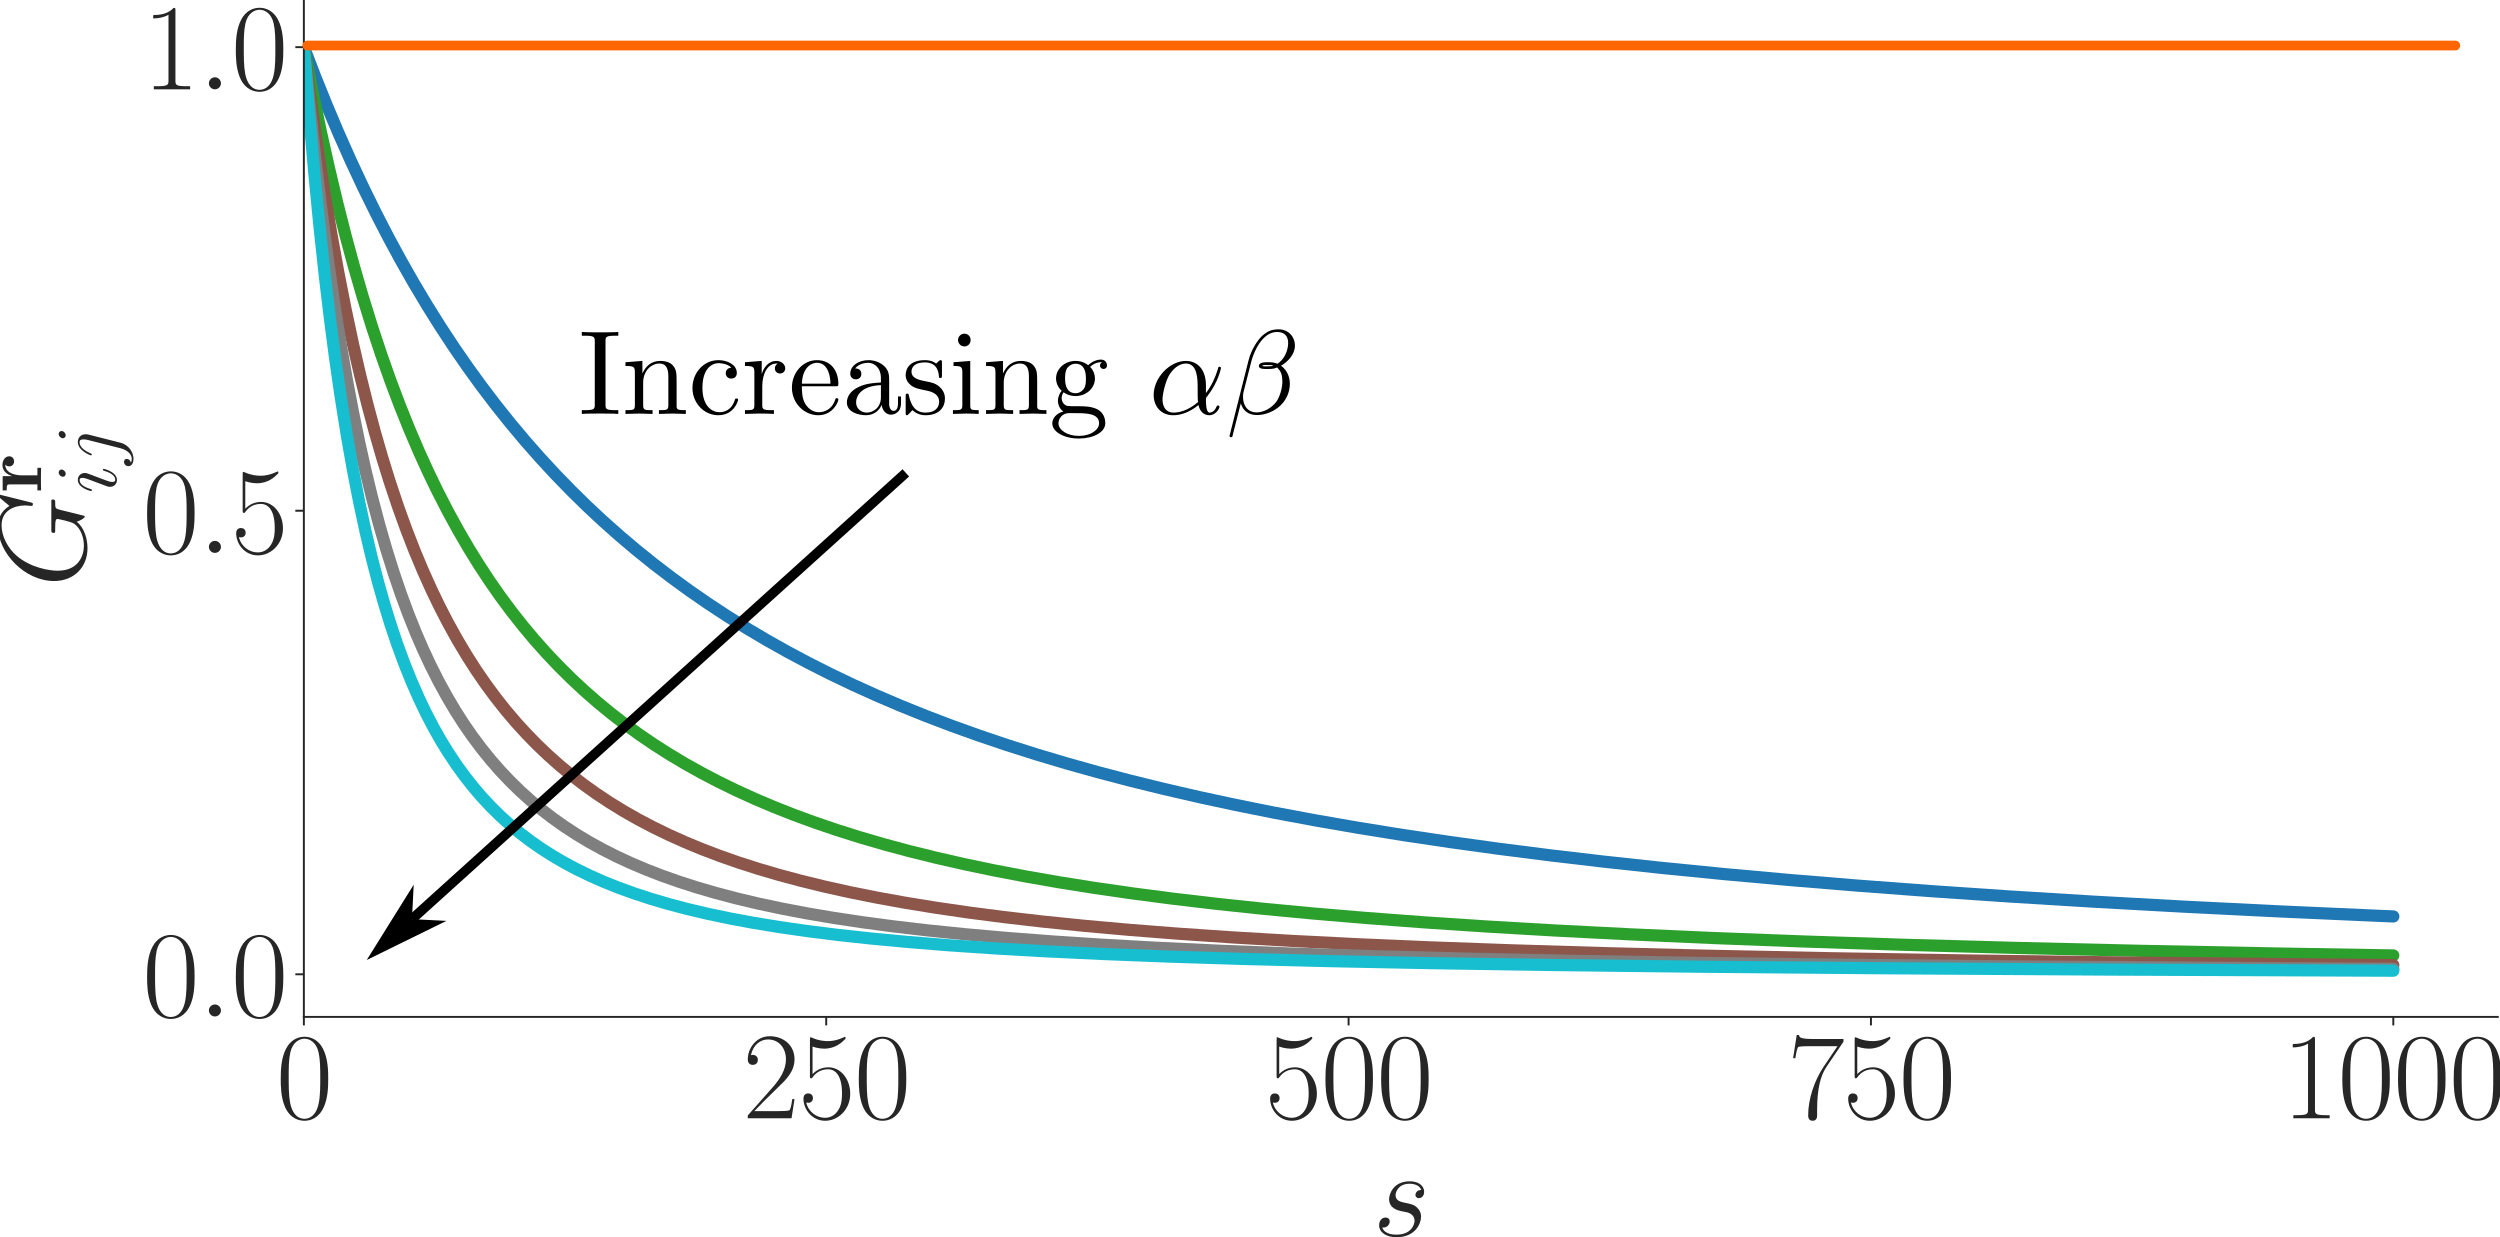 <?xml version="1.0" encoding="UTF-8" standalone="no"?>
<svg
   width="1025.482pt"
   height="507.491pt"
   viewBox="0 0 1025.482 507.491"
   version="1.1"
   id="svg44"
   sodipodi:docname="G_alpha_0.6_beta_varying.svg"
   inkscape:version="1.3.2 (091e20e, 2023-11-25)"
   xmlns:inkscape="http://www.inkscape.org/namespaces/inkscape"
   xmlns:sodipodi="http://sodipodi.sourceforge.net/DTD/sodipodi-0.dtd"
   xmlns:xlink="http://www.w3.org/1999/xlink"
   xmlns="http://www.w3.org/2000/svg"
   xmlns:svg="http://www.w3.org/2000/svg"
   xmlns:rdf="http://www.w3.org/1999/02/22-rdf-syntax-ns#"
   xmlns:cc="http://creativecommons.org/ns#"
   xmlns:dc="http://purl.org/dc/elements/1.1/">
  <sodipodi:namedview
     id="namedview44"
     pagecolor="#ffffff"
     bordercolor="#000000"
     borderopacity="0.25"
     inkscape:showpageshadow="2"
     inkscape:pageopacity="0.0"
     inkscape:pagecheckerboard="0"
     inkscape:deskcolor="#d1d1d1"
     inkscape:document-units="pt"
     inkscape:zoom="0.39427567"
     inkscape:cx="579.54375"
     inkscape:cy="284.06521"
     inkscape:window-width="1312"
     inkscape:window-height="449"
     inkscape:window-x="0"
     inkscape:window-y="25"
     inkscape:window-maximized="0"
     inkscape:current-layer="figure_1" />
  <defs
     id="defs1">
    <style
       type="text/css"
       id="style1">*{stroke-linejoin: round; stroke-linecap: butt}</style>
    <marker
       style="overflow:visible"
       id="DartArrow"
       refX="0"
       refY="0"
       orient="auto-start-reverse"
       inkscape:stockid="Dart arrow"
       markerWidth="1"
       markerHeight="1"
       viewBox="0 0 1 1"
       inkscape:isstock="true"
       inkscape:collect="always"
       preserveAspectRatio="xMidYMid">
      <path
         style="fill:context-stroke;fill-rule:evenodd;stroke:none"
         d="M 0,0 5,-5 -12.5,0 5,5 Z"
         transform="scale(-0.5)"
         id="path6" />
    </marker>
  </defs>
  <g
     id="figure_1"
     transform="translate(4.402,-53.6)">
    <g
       id="axes_1">
      <g
         id="patch_2">
        <path
           d="M 120.239,470.718 H 1020.167 V 54 H 120.239 Z"
           style="fill:#ffffff"
           id="path2" />
      </g>
      <g
         id="matplotlib.axis_1">
        <g
           id="xtick_1">
          <g
             id="line2d_1">
            <defs
               id="defs2">
              <path
                 id="m841ad5551d"
                 d="M 0,0 V 3.5"
                 style="stroke:#262626;stroke-width:0.8" />
            </defs>
            <g
               id="g2">
              <use
                 xlink:href="#m841ad5551d"
                 x="120.239"
                 y="470.718"
                 style="fill:#262626;stroke:#262626;stroke-width:0.8"
                 id="use2" />
            </g>
          </g>
          <g
             id="text_1">
            <!-- $\mathdefault{0}$ -->
            <g
               style="fill:#262626"
               transform="matrix(0.5,0,0,-0.5,108.816,512.311)"
               id="g3">
              <defs
                 id="defs3">
                <path
                   id="CMR17-30"
                   d="m 2688,2025 c 0,391 -6,1055 -275,1566 -237,448 -615,607 -947,607 -308,0 -698,-140 -941,-601 C 269,3118 243,2524 243,2025 c 0,-364 7,-919 205,-1406 275,-658 768,-747 1018,-747 294,0 742,121 1004,728 192,442 218,959 218,1425 z M 1466,-26 c -410,0 -653,351 -743,838 -70,376 -70,926 -70,1284 0,492 0,901 83,1291 122,542 480,709 730,709 262,0 601,-173 723,-696 83,-364 89,-793 89,-1304 0,-416 0,-927 -76,-1304 C 2067,95 1690,-26 1466,-26 Z"
                   transform="scale(0.016)" />
              </defs>
              <use
                 xlink:href="#CMR17-30"
                 transform="scale(0.996)"
                 id="use3" />
            </g>
          </g>
        </g>
        <g
           id="xtick_2">
          <g
             id="line2d_2">
            <g
               id="g4">
              <use
                 xlink:href="#m841ad5551d"
                 x="334.508"
                 y="470.718"
                 style="fill:#262626;stroke:#262626;stroke-width:0.8"
                 id="use4" />
            </g>
          </g>
          <g
             id="text_2">
            <!-- $\mathdefault{250}$ -->
            <g
               style="fill:#262626"
               transform="matrix(0.5,0,0,-0.5,300.24,512.311)"
               id="g7">
              <defs
                 id="defs4">
                <path
                   id="CMR17-32"
                   d="M 2669,989 H 2554 C 2490,536 2438,459 2413,420 2381,369 1920,369 1830,369 H 602 c 230,250 678,703 1222,1228 390,370 845,805 845,1438 0,755 -602,1189 -1274,1189 -704,0 -1133,-620 -1133,-1194 0,-250 186,-282 263,-282 64,0 256,39 256,262 0,197 -167,254 -256,254 -39,0 -77,-6 -103,-19 122,545 493,813 884,813 556,0 921,-441 921,-1023 0,-556 -326,-1035 -691,-1451 L 262,146 V 0 h 2253 z"
                   transform="scale(0.016)" />
                <path
                   id="CMR17-35"
                   d="m 730,3692 c 64,-26 326,-108 595,-108 595,0 921,327 1107,516 0,57 0,92 -38,92 -7,0 -20,0 -71,-29 -224,-105 -486,-190 -806,-190 -192,0 -480,26 -794,166 -70,32 -83,32 -89,32 -32,0 -39,-7 -39,-134 V 2203 c 0,-114 0,-146 64,-146 32,0 45,13 77,57 205,287 486,408 806,408 224,0 704,-140 704,-1233 0,-204 0,-574 -192,-868 C 1894,159 1645,25 1370,25 947,25 518,320 403,814 c 26,-7 77,-19 103,-19 83,0 243,45 243,243 0,172 -122,242 -243,242 -148,0 -244,-90 -244,-269 0,-557 442,-1139 1120,-1139 660,0 1287,568 1287,1392 0,766 -499,1360 -1120,1360 -327,0 -602,-121 -819,-350 z"
                   transform="scale(0.016)" />
              </defs>
              <use
                 xlink:href="#CMR17-32"
                 transform="scale(0.996)"
                 id="use5" />
              <use
                 xlink:href="#CMR17-35"
                 transform="matrix(0.996,0,0,0.996,45.69,0)"
                 id="use6" />
              <use
                 xlink:href="#CMR17-30"
                 transform="matrix(0.996,0,0,0.996,91.381,0)"
                 id="use7" />
            </g>
          </g>
        </g>
        <g
           id="xtick_3">
          <g
             id="line2d_3">
            <g
               id="g8">
              <use
                 xlink:href="#m841ad5551d"
                 x="548.776"
                 y="470.718"
                 style="fill:#262626;stroke:#262626;stroke-width:0.8"
                 id="use8" />
            </g>
          </g>
          <g
             id="text_3">
            <!-- $\mathdefault{500}$ -->
            <g
               style="fill:#262626"
               transform="matrix(0.5,0,0,-0.5,514.508,512.311)"
               id="g11">
              <use
                 xlink:href="#CMR17-35"
                 transform="scale(0.996)"
                 id="use9" />
              <use
                 xlink:href="#CMR17-30"
                 transform="matrix(0.996,0,0,0.996,45.69,0)"
                 id="use10" />
              <use
                 xlink:href="#CMR17-30"
                 transform="matrix(0.996,0,0,0.996,91.381,0)"
                 id="use11" />
            </g>
          </g>
        </g>
        <g
           id="xtick_4">
          <g
             id="line2d_4">
            <g
               id="g12">
              <use
                 xlink:href="#m841ad5551d"
                 x="763.044"
                 y="470.718"
                 style="fill:#262626;stroke:#262626;stroke-width:0.8"
                 id="use12" />
            </g>
          </g>
          <g
             id="text_4">
            <!-- $\mathdefault{750}$ -->
            <g
               style="fill:#262626"
               transform="matrix(0.5,0,0,-0.5,728.777,512.311)"
               id="g15">
              <defs
                 id="defs12">
                <path
                   id="CMR17-37"
                   d="m 2886,3941 v 140 H 1382 c -748,0 -761,84 -787,207 H 480 L 294,3094 h 116 c 19,121 64,446 140,567 39,51 512,51 621,51 H 2579 L 1869,2661 C 1395,1954 1069,999 1069,165 c 0,-76 0,-293 230,-293 231,0 231,217 231,299 v 294 c 0,1043 179,1731 473,2171 z"
                   transform="scale(0.016)" />
              </defs>
              <use
                 xlink:href="#CMR17-37"
                 transform="scale(0.996)"
                 id="use13" />
              <use
                 xlink:href="#CMR17-35"
                 transform="matrix(0.996,0,0,0.996,45.69,0)"
                 id="use14" />
              <use
                 xlink:href="#CMR17-30"
                 transform="matrix(0.996,0,0,0.996,91.381,0)"
                 id="use15" />
            </g>
          </g>
        </g>
        <g
           id="xtick_5">
          <g
             id="line2d_5">
            <g
               id="g16">
              <use
                 xlink:href="#m841ad5551d"
                 x="977.313"
                 y="470.718"
                 style="fill:#262626;stroke:#262626;stroke-width:0.8"
                 id="use16" />
            </g>
          </g>
          <g
             id="text_5">
            <!-- $\mathdefault{1000}$ -->
            <g
               style="fill:#262626"
               transform="matrix(0.5,0,0,-0.5,931.622,512.311)"
               id="g20">
              <defs
                 id="defs16">
                <path
                   id="CMR17-31"
                   d="m 1702,4058 c 0,134 -6,134 -96,134 -249,-276 -627,-365 -985,-365 -19,0 -51,0 -58,-19 -6,-13 -6,-26 -6,-160 198,0 531,38 787,191 V 461 C 1344,236 1331,160 781,160 H 589 V 0 c 307,0 627,0 934,0 307,0 627,0 935,0 v 160 h -192 c -551,0 -564,70 -564,298 z"
                   transform="scale(0.016)" />
              </defs>
              <use
                 xlink:href="#CMR17-31"
                 transform="scale(0.996)"
                 id="use17" />
              <use
                 xlink:href="#CMR17-30"
                 transform="matrix(0.996,0,0,0.996,45.69,0)"
                 id="use18" />
              <use
                 xlink:href="#CMR17-30"
                 transform="matrix(0.996,0,0,0.996,91.381,0)"
                 id="use19" />
              <use
                 xlink:href="#CMR17-30"
                 transform="matrix(0.996,0,0,0.996,137.071,0)"
                 id="use20" />
            </g>
          </g>
        </g>
        <g
           id="text_6">
          <!-- $s$ -->
          <g
             style="fill:#262626"
             transform="matrix(0.5,0,0,-0.5,558.715,560.593)"
             id="g21">
            <defs
               id="defs20">
              <path
                 id="CMMI12-73"
                 d="m 1459,1280 c 109,-19 282,-57 320,-64 83,-24 371,-126 371,-433 0,-197 -179,-713 -921,-713 -135,0 -615,0 -743,366 256,-32 384,167 384,309 0,135 -89,205 -217,205 -141,0 -327,-109 -327,-398 0,-379 384,-616 896,-616 973,0 1261,715 1261,1048 0,95 0,274 -205,478 -160,154 -313,186 -659,256 -173,38 -448,96 -448,383 0,128 115,588 723,588 269,0 532,-100 596,-321 -282,0 -295,-243 -295,-249 0,-135 122,-173 179,-173 90,0 269,69 269,335 0,264 -243,535 -742,535 -839,0 -1063,-656 -1063,-917 0,-485 474,-587 621,-619 z"
                 transform="scale(0.016)" />
            </defs>
            <use
               xlink:href="#CMMI12-73"
               transform="scale(0.996)"
               id="use21" />
          </g>
        </g>
      </g>
      <g
         id="matplotlib.axis_2">
        <g
           id="ytick_1">
          <g
             id="line2d_6">
            <defs
               id="defs21">
              <path
                 id="m396632ed2a"
                 d="M 0,0 H -3.5"
                 style="stroke:#262626;stroke-width:0.8" />
            </defs>
            <g
               id="g22">
              <use
                 xlink:href="#m396632ed2a"
                 x="120.239"
                 y="453.256"
                 style="fill:#262626;stroke:#262626;stroke-width:0.8"
                 id="use22" />
            </g>
          </g>
          <g
             id="text_7">
            <!-- $\mathdefault{0.0}$ -->
            <g
               style="fill:#262626"
               transform="matrix(0.5,0,0,-0.5,54,470.553)"
               id="g25">
              <defs
                 id="defs22">
                <path
                   id="CMMI12-3a"
                   d="M 1178,307 C 1178,492 1024,619 870,619 685,619 557,466 557,313 557,128 710,0 864,0 c 186,0 314,153 314,307 z"
                   transform="scale(0.016)" />
              </defs>
              <use
                 xlink:href="#CMR17-30"
                 transform="scale(0.996)"
                 id="use23" />
              <use
                 xlink:href="#CMMI12-3a"
                 transform="matrix(0.996,0,0,0.996,45.69,0)"
                 id="use24" />
              <use
                 xlink:href="#CMR17-30"
                 transform="matrix(0.996,0,0,0.996,72.788,0)"
                 id="use25" />
            </g>
          </g>
        </g>
        <g
           id="ytick_2">
          <g
             id="line2d_7">
            <g
               id="g26">
              <use
                 xlink:href="#m396632ed2a"
                 x="120.239"
                 y="263.099"
                 style="fill:#262626;stroke:#262626;stroke-width:0.8"
                 id="use26" />
            </g>
          </g>
          <g
             id="text_8">
            <!-- $\mathdefault{0.5}$ -->
            <g
               style="fill:#262626"
               transform="matrix(0.5,0,0,-0.5,54,280.395)"
               id="g29">
              <use
                 xlink:href="#CMR17-30"
                 transform="scale(0.996)"
                 id="use27" />
              <use
                 xlink:href="#CMMI12-3a"
                 transform="matrix(0.996,0,0,0.996,45.69,0)"
                 id="use28" />
              <use
                 xlink:href="#CMR17-35"
                 transform="matrix(0.996,0,0,0.996,72.788,0)"
                 id="use29" />
            </g>
          </g>
        </g>
        <g
           id="ytick_3">
          <g
             id="line2d_8">
            <g
               id="g30">
              <use
                 xlink:href="#m396632ed2a"
                 x="120.239"
                 y="72.942"
                 style="fill:#262626;stroke:#262626;stroke-width:0.8"
                 id="use30" />
            </g>
          </g>
          <g
             id="text_9">
            <!-- $\mathdefault{1.0}$ -->
            <g
               style="fill:#262626"
               transform="matrix(0.5,0,0,-0.5,54,90.238)"
               id="g33">
              <use
                 xlink:href="#CMR17-31"
                 transform="scale(0.996)"
                 id="use31" />
              <use
                 xlink:href="#CMMI12-3a"
                 transform="matrix(0.996,0,0,0.996,45.69,0)"
                 id="use32" />
              <use
                 xlink:href="#CMR17-30"
                 transform="matrix(0.996,0,0,0.996,72.788,0)"
                 id="use33" />
            </g>
          </g>
        </g>
        <g
           id="text_10">
          <!-- $G_{ij}^{\mathbf{r}}$ -->
          <g
             style="fill:#262626"
             transform="matrix(0,-0.5,-0.5,0,30.467,294.482)"
             id="g37">
            <defs
               id="defs33">
              <path
                 id="CMMI12-47"
                 d="m 4774,4423 c 0,57 -44,57 -57,57 -13,0 -39,0 -90,-64 l -441,-527 c -32,51 -160,274 -410,420 -275,171 -550,171 -646,171 C 1760,4480 320,3095 320,1595 320,546 1050,-128 2010,-128 c 460,0 1043,153 1363,555 70,-242 211,-415 256,-415 32,0 38,20 45,20 6,12 57,238 89,353 l 103,412 c 51,212 76,302 121,494 64,245 77,245 429,245 26,0 102,0 102,130 0,68 -64,68 -83,68 -109,0 -230,0 -345,0 h -346 c -269,0 -550,0 -813,0 -57,0 -134,0 -134,-123 0,-69 51,-69 51,-75 h 160 c 506,0 506,-47 506,-134 0,-7 -122,-651 -244,-841 C 3027,204 2522,57 2144,57 1651,57 851,312 851,1410 c 0,426 154,1398 775,2116 403,458 998,769 1561,769 755,0 1024,-640 1024,-1224 0,-101 -25,-240 -25,-329 0,-57 64,-57 83,-57 70,0 77,6 102,120 z"
                 transform="scale(0.016)" />
              <path
                 id="CMBX12-72"
                 d="m 1331,1411 c 0,208 45,1213 794,1213 -90,-69 -135,-176 -135,-288 0,-257 212,-364 372,-364 160,0 371,107 371,365 0,321 -333,497 -640,497 -506,0 -723,-433 -813,-697 h -6 v 679 H 224 v -299 c 397,0 442,0 442,-247 V 260 H 224 V -13 c 147,13 627,13 806,13 186,0 704,0 858,-13 v 273 h -557 z"
                 transform="scale(0.016)" />
              <path
                 id="CMMI12-69"
                 d="m 1811,913 c 0,32 -25,58 -64,58 -57,0 -64,-19 -96,-128 C 1485,262 1222,64 1011,64 934,64 845,83 845,275 c 0,172 77,364 147,555 l 448,1188 c 19,51 64,166 64,287 0,269 -192,511 -506,511 -588,0 -825,-926 -825,-977 0,-25 25,-57 70,-57 58,0 64,25 90,114 153,532 397,786 646,786 58,0 167,0 167,-204 0,-166 -84,-377 -135,-517 L 563,773 C 525,671 486,568 486,453 486,166 685,-64 992,-64 c 589,0 819,933 819,977 z m -51,3100 c 0,96 -77,211 -218,211 -147,0 -313,-141 -313,-307 0,-159 134,-210 211,-210 173,0 320,166 320,306 z"
                 transform="scale(0.016)" />
              <path
                 id="CMMI12-6a"
                 d="m 2240,2028 c 26,103 26,191 26,217 0,368 -276,571 -564,571 -646,0 -992,-927 -992,-971 0,-32 26,-57 64,-57 52,0 58,25 90,88 256,616 576,813 819,813 135,0 205,-71 205,-292 0,-152 -19,-216 -45,-330 L 1235,-327 c -121,-469 -422,-825 -774,-825 -26,0 -160,0 -282,64 154,32 275,152 275,304 0,102 -76,204 -217,204 -167,0 -320,-140 -320,-331 0,-260 281,-369 544,-369 441,0 1024,324 1184,960 z m 262,1985 c 0,160 -134,211 -211,211 -173,0 -320,-166 -320,-307 0,-95 77,-210 218,-210 147,0 313,140 313,306 z"
                 transform="scale(0.016)" />
            </defs>
            <use
               xlink:href="#CMMI12-47"
               transform="scale(0.996)"
               id="use34" />
            <use
               xlink:href="#CMBX12-72"
               transform="matrix(0.697,0,0,0.697,76.947,36.154)"
               id="use35" />
            <use
               xlink:href="#CMMI12-69"
               transform="matrix(0.697,0,0,0.697,76.947,-25.506)"
               id="use36" />
            <use
               xlink:href="#CMMI12-6a"
               transform="matrix(0.697,0,0,0.697,100.242,-25.506)"
               id="use37" />
          </g>
        </g>
      </g>
      <g
         id="line2d_9">
        <path
           d="m 120.239,72.942 4.714,12.273 4.714,11.688 4.714,11.14 5.142,11.567 5.142,10.994 5.142,10.459 5.142,9.959 5.142,9.489 5.142,9.049 5.571,9.337 5.571,8.884 5.571,8.459 5.571,8.061 5.571,7.687 6,7.887 6,7.506 6,7.149 6,6.815 6.428,6.954 6.428,6.617 6.428,6.302 6.428,6.006 6.857,6.101 6.857,5.805 7.285,5.866 7.285,5.574 7.285,5.301 7.714,5.336 7.714,5.069 8.142,5.08 8.142,4.821 8.571,4.814 8.571,4.565 8.999,4.543 9.428,4.504 9.428,4.261 9.856,4.214 10.285,4.154 10.713,4.082 11.142,4 11.57,3.91 11.999,3.812 12.428,3.709 12.856,3.601 13.285,3.49 13.713,3.376 14.57,3.357 14.999,3.228 15.856,3.184 16.713,3.125 17.57,3.053 18.427,2.97 19.284,2.878 20.141,2.78 21.427,2.729 22.284,2.614 23.57,2.543 25.284,2.501 26.569,2.403 28.283,2.333 29.998,2.251 32.14,2.188 34.283,2.109 36.854,2.042 39.425,1.961 42.854,1.905 3.857,0.161 v 0"
           clip-path="url(#p0e590abb2a)"
           style="fill:none;stroke:#1f77b4;stroke-width:5;stroke-linecap:round"
           id="path37" />
      </g>
      <g
         id="line2d_10">
        <path
           d="m 120.239,72.942 3.428,17.694 3.428,16.486 3.428,15.385 3.428,14.381 3.428,13.461 3.428,12.619 3.428,11.846 3.857,12.479 3.857,11.657 3.857,10.907 3.857,10.219 3.857,9.588 3.857,9.008 3.857,8.474 3.857,7.981 4.285,8.335 4.285,7.82 4.285,7.346 4.285,6.909 4.285,6.507 4.285,6.135 4.714,6.352 4.714,5.97 4.714,5.617 4.714,5.292 5.142,5.43 5.142,5.101 5.142,4.798 5.571,4.884 5.571,4.583 5.571,4.306 6,4.353 6,4.082 6.428,4.098 6.428,3.836 6.857,3.828 6.857,3.579 7.285,3.553 7.714,3.507 7.714,3.268 8.142,3.213 8.571,3.144 8.999,3.064 9.428,2.973 9.856,2.875 10.285,2.771 11.142,2.765 11.57,2.638 12.428,2.598 12.856,2.458 13.713,2.395 14.57,2.317 15.427,2.228 16.713,2.184 17.57,2.072 18.856,2.001 20.57,1.955 21.855,1.853 23.998,1.806 25.712,1.71 28.283,1.654 30.855,1.577 33.854,1.502 37.283,1.427 41.14,1.349 45.853,1.278 51.424,1.206 57.852,1.131 45.425,0.754 v 0"
           clip-path="url(#p0e590abb2a)"
           style="fill:none;stroke:#2ca02c;stroke-width:5;stroke-linecap:round"
           id="path38" />
      </g>
      <g
         id="line2d_11">
        <path
           d="m 120.239,72.942 2.571,19.862 2.571,18.342 3,19.68 3,18.026 3,16.553 3,15.236 3,14.056 3,12.994 3,12.037 3,11.172 3,10.388 3,9.675 3.428,10.267 3.428,9.503 3.428,8.814 3.428,8.19 3.428,7.623 3.428,7.108 3.428,6.638 3.857,6.956 3.857,6.464 3.857,6.017 3.857,5.61 3.857,5.24 4.285,5.426 4.285,5.047 4.285,4.702 4.285,4.388 4.714,4.497 4.714,4.182 4.714,3.897 5.142,3.955 5.142,3.674 5.571,3.694 5.571,3.424 6,3.415 6,3.16 6.428,3.131 6.857,3.079 6.857,2.837 7.285,2.777 7.714,2.701 8.142,2.614 8.571,2.517 8.999,2.414 9.856,2.405 10.285,2.276 11.142,2.23 11.57,2.089 12.428,2.02 13.285,1.937 14.57,1.896 15.856,1.832 17.141,1.749 18.427,1.654 20.141,1.582 22.284,1.522 24.427,1.441 26.998,1.365 29.998,1.291 33.426,1.213 37.711,1.143 42.854,1.073 49.282,1.005 56.995,0.933 66.423,0.858 78.422,0.784 29.569,0.247 v 0"
           clip-path="url(#p0e590abb2a)"
           style="fill:none;stroke:#8c564b;stroke-width:5;stroke-linecap:round"
           id="path39" />
      </g>
      <g
         id="line2d_12">
        <path
           d="m 120.239,72.942 2.143,22.019 2.571,23.982 2.571,21.646 2.571,19.605 2.571,17.813 2.571,16.233 2.571,14.835 2.571,13.593 2.571,12.487 2.571,11.497 2.571,10.61 3,11.374 3,10.41 3,9.552 3,8.786 3,8.1 3,7.484 3,6.928 3,6.427 3.428,6.791 3.428,6.259 3.428,5.782 3.428,5.352 3.428,4.963 3.857,5.165 3.857,4.766 3.857,4.407 3.857,4.083 4.285,4.194 4.285,3.87 4.285,3.578 4.714,3.633 4.714,3.348 5.142,3.362 5.142,3.09 5.571,3.074 5.571,2.819 6,2.783 6.428,2.724 6.428,2.487 6.857,2.421 7.285,2.341 7.714,2.25 8.571,2.259 8.999,2.134 9.428,2.008 10.285,1.962 11.142,1.893 11.999,1.808 12.856,1.711 14.142,1.655 15.427,1.577 16.713,1.485 18.427,1.415 20.57,1.353 23.141,1.292 25.712,1.208 29.141,1.14 32.997,1.062 37.711,0.987 43.711,0.916 51.424,0.848 60.852,0.773 73.28,0.701 89.993,0.63 61.709,0.33 v 0"
           clip-path="url(#p0e590abb2a)"
           style="fill:none;stroke:#7f7f7f;stroke-width:5;stroke-linecap:round"
           id="path40" />
      </g>
      <g
         id="line2d_13">
        <path
           d="m 120.239,72.942 2.143,27.282 2.143,24.439 2.143,21.979 2.143,19.838 2.143,17.968 2.143,16.326 2.143,14.878 2.571,16.176 2.571,14.575 2.571,13.178 2.571,11.955 2.571,10.879 2.571,9.928 2.571,9.085 2.571,8.335 2.571,7.666 3,8.19 3,7.47 3,6.831 3,6.264 3,5.758 3,5.305 3,4.898 3.428,5.152 3.428,4.726 3.428,4.346 3.428,4.006 3.857,4.143 3.857,3.799 3.857,3.492 4.285,3.559 4.285,3.258 4.285,2.99 4.714,3.014 4.714,2.757 5.142,2.749 5.571,2.707 5.571,2.46 6,2.406 6.428,2.332 6.857,2.243 7.285,2.143 7.714,2.035 8.142,1.923 8.999,1.894 9.856,1.836 10.713,1.757 11.57,1.662 12.428,1.558 13.713,1.492 14.999,1.407 16.713,1.342 18.856,1.283 20.998,1.199 23.57,1.119 26.998,1.054 30.855,0.977 35.997,0.91 41.997,0.832 50.139,0.763 60.424,0.69 74.565,0.619 93.85,0.547 114.419,0.453 v 0"
           clip-path="url(#p0e590abb2a)"
           style="fill:none;stroke:#17becf;stroke-width:5;stroke-linecap:round"
           id="path41" />
      </g>
      <g
         id="line2d_14">
        <path
           d="m 120.239,72.942 h 0.009 0.009 0.009 0.009 0.009 0.009 0.009 0.009 0.009 0.009 0.009 0.009 0.009 0.009 0.009 0.009 0.009 0.009 0.009 0.009 0.009 0.009 0.009 0.009 0.009 0.009 0.009 0.009 0.009 0.009 0.009 0.009 0.009 0.009 0.009 0.009 0.009 0.009 0.009 0.009 0.009 0.009 0.009 0.009 0.009 0.009 0.009 0.009 0.009 0.009 0.009 0.009 0.009 0.009 0.009 0.009 0.009 0.009 0.009 0.009 0.009 0.009 0.009 0.009 0.009 0.009 0.009 0.009 0.009 0.009 0.009 0.009 0.009 0.009 0.009 0.009 0.009 0.009 0.009 0.009 0.009 0.009 0.009 0.009 0.009 0.009 0.009 0.009 0.009 0.009 0.009 0.009 0.009 0.009 0.009 0.009 0.009 0.009 0.009 0.009"
           clip-path="url(#p0e590abb2a)"
           style="fill:none;stroke:#ffa500;stroke-width:1.5;stroke-linecap:round"
           id="path42" />
      </g>
      <g
         id="patch_3">
        <path
           d="M 120.239,470.718 V 54"
           style="fill:none;stroke:#262626;stroke-width:0.8;stroke-linecap:square;stroke-linejoin:miter"
           id="path43" />
      </g>
      <g
         id="patch_4">
        <path
           d="M 120.239,470.718 H 1020.167"
           style="fill:none;stroke:#262626;stroke-width:0.8;stroke-linecap:square;stroke-linejoin:miter"
           id="path44" />
      </g>
    </g>
    <path
       style="fill:#ff6600;stroke:#ff6600;stroke-width:4;stroke-linecap:round;stroke-dasharray:none"
       d="M 121.653,72.28 H 1002.737"
       id="path45" />
  </g>
  <path
     style="fill:#74cbf1;stroke:#000000;stroke-width:4;stroke-linecap:butt;stroke-linejoin:round;marker-end:url(#DartArrow)"
     d="M 371.562,193.971 168.986,377.022"
     id="path41-9" />
  <g
     inkscape:label=""
     transform="matrix(4.935,0,0,4.935,-216.375,-234.701)"
     id="g737"
     style="stroke-width:0.574;stroke-linecap:butt;stroke-linejoin:round">
    <g
       id="g5086"
       style="stroke-width:0.574;stroke-linecap:butt;stroke-linejoin:round">
      <g
         style="fill:#000000;fill-opacity:1;stroke-width:0.574;stroke-linecap:butt;stroke-linejoin:round"
         id="g8255">
        <g
           id="use1204"
           transform="translate(91.925,81.963)"
           style="stroke-width:0.574;stroke-linecap:butt;stroke-linejoin:round">
          <path
             style="stroke:none;stroke-width:0.574;stroke-linecap:butt;stroke-linejoin:round"
             d="M 2.25,-6.031 C 2.25,-6.391 2.266,-6.5 3.062,-6.5 h 0.25 v -0.312 c -0.344,0.031 -1.125,0.031 -1.516,0.031 -0.375,0 -1.172,0 -1.516,-0.031 V -6.5 h 0.25 c 0.797,0 0.828,0.109 0.828,0.469 v 5.25 c 0,0.359 -0.031,0.469 -0.828,0.469 h -0.25 V 0 c 0.344,-0.031 1.141,-0.031 1.516,-0.031 0.391,0 1.172,0 1.516,0.031 v -0.312 h -0.25 C 2.266,-0.312 2.25,-0.422 2.25,-0.781 Z m 0,0"
             id="path44-7" />
        </g>
        <g
           id="use2428"
           transform="translate(95.522,81.963)"
           style="stroke-width:0.574;stroke-linecap:butt;stroke-linejoin:round">
          <path
             style="stroke:none;stroke-width:0.574;stroke-linecap:butt;stroke-linejoin:round"
             d="M 1.094,-3.422 V -0.75 c 0,0.438 -0.109,0.438 -0.781,0.438 V 0 c 0.359,-0.016 0.859,-0.031 1.141,-0.031 0.25,0 0.766,0.016 1.109,0.031 v -0.312 c -0.672,0 -0.781,0 -0.781,-0.438 V -2.594 C 1.781,-3.625 2.5,-4.188 3.125,-4.188 c 0.641,0 0.75,0.531 0.75,1.109 V -0.75 c 0,0.438 -0.109,0.438 -0.781,0.438 V 0 c 0.344,-0.016 0.859,-0.031 1.125,-0.031 0.25,0 0.781,0.016 1.109,0.031 v -0.312 c -0.516,0 -0.766,0 -0.766,-0.297 v -1.906 c 0,-0.859 0,-1.156 -0.312,-1.516 -0.141,-0.172 -0.469,-0.375 -1.047,-0.375 C 2.469,-4.406 2,-3.984 1.719,-3.359 V -4.406 L 0.312,-4.297 v 0.312 c 0.703,0 0.781,0.062 0.781,0.562 z m 0,0"
             id="path45-5" />
        </g>
        <g
           id="use3146"
           transform="translate(101.058,81.963)"
           style="stroke-width:0.574;stroke-linecap:butt;stroke-linejoin:round">
          <path
             style="stroke:none;stroke-width:0.574;stroke-linecap:butt;stroke-linejoin:round"
             d="m 1.172,-2.172 c 0,-1.625 0.812,-2.047 1.344,-2.047 0.094,0 0.719,0.016 1.062,0.375 -0.406,0.031 -0.469,0.328 -0.469,0.453 0,0.266 0.188,0.453 0.453,0.453 0.266,0 0.469,-0.156 0.469,-0.469 0,-0.672 -0.766,-1.062 -1.531,-1.062 -1.25,0 -2.156,1.078 -2.156,2.312 0,1.281 0.984,2.266 2.141,2.266 1.328,0 1.656,-1.203 1.656,-1.297 0,-0.094 -0.109,-0.094 -0.141,-0.094 -0.078,0 -0.109,0.031 -0.125,0.094 -0.281,0.922 -0.938,1.047 -1.297,1.047 -0.531,0 -1.406,-0.422 -1.406,-2.031 z m 0,0"
             id="path51" />
        </g>
        <g
           id="use7778"
           transform="translate(105.485,81.963)"
           style="stroke-width:0.574;stroke-linecap:butt;stroke-linejoin:round">
          <path
             style="stroke:none;stroke-width:0.574;stroke-linecap:butt;stroke-linejoin:round"
             d="M 1.672,-3.312 V -4.406 L 0.281,-4.297 v 0.312 c 0.703,0 0.781,0.062 0.781,0.562 V -0.75 c 0,0.438 -0.109,0.438 -0.781,0.438 V 0 c 0.391,-0.016 0.859,-0.031 1.141,-0.031 0.391,0 0.859,0 1.266,0.031 V -0.312 H 2.469 c -0.734,0 -0.75,-0.109 -0.75,-0.469 V -2.312 c 0,-0.984 0.422,-1.875 1.172,-1.875 0.062,0 0.094,0 0.109,0.016 -0.031,0 -0.234,0.125 -0.234,0.391 0,0.266 0.219,0.422 0.438,0.422 0.172,0 0.422,-0.125 0.422,-0.438 0,-0.312 -0.312,-0.609 -0.734,-0.609 -0.734,0 -1.094,0.672 -1.219,1.094 z m 0,0"
             id="path50" />
        </g>
        <g
           id="use3817"
           transform="translate(109.387,81.963)"
           style="stroke-width:0.574;stroke-linecap:butt;stroke-linejoin:round">
          <path
             style="stroke:none;stroke-width:0.574;stroke-linecap:butt;stroke-linejoin:round"
             d="M 1.109,-2.516 C 1.172,-4 2.016,-4.25 2.359,-4.25 c 1.016,0 1.125,1.344 1.125,1.734 z m 0,0.219 h 2.781 c 0.219,0 0.25,0 0.25,-0.219 0,-0.984 -0.547,-1.953 -1.781,-1.953 -1.156,0 -2.078,1.031 -2.078,2.281 0,1.328 1.047,2.297 2.188,2.297 C 3.688,0.109 4.141,-1 4.141,-1.188 4.141,-1.281 4.062,-1.312 4,-1.312 c -0.078,0 -0.109,0.062 -0.125,0.141 -0.344,1.031 -1.25,1.031 -1.344,1.031 -0.5,0 -0.891,-0.297 -1.125,-0.672 -0.297,-0.469 -0.297,-1.125 -0.297,-1.484 z m 0,0"
             id="path49" />
        </g>
        <g
           id="use3682"
           transform="translate(113.815,81.963)"
           style="stroke-width:0.574;stroke-linecap:butt;stroke-linejoin:round">
          <path
             style="stroke:none;stroke-width:0.574;stroke-linecap:butt;stroke-linejoin:round"
             d="m 3.312,-0.75 c 0.047,0.391 0.312,0.812 0.781,0.812 0.219,0 0.828,-0.141 0.828,-0.953 v -0.562 h -0.25 v 0.562 c 0,0.578 -0.25,0.641 -0.359,0.641 -0.328,0 -0.375,-0.453 -0.375,-0.5 v -1.984 c 0,-0.422 0,-0.812 -0.359,-1.188 C 3.188,-4.312 2.688,-4.469 2.219,-4.469 c -0.828,0 -1.516,0.469 -1.516,1.125 0,0.297 0.203,0.469 0.469,0.469 0.281,0 0.453,-0.203 0.453,-0.453 0,-0.125 -0.047,-0.453 -0.516,-0.453 C 1.391,-4.141 1.875,-4.25 2.188,-4.25 c 0.5,0 1.062,0.391 1.062,1.281 v 0.359 c -0.516,0.031 -1.203,0.062 -1.828,0.359 -0.75,0.344 -1,0.859 -1,1.297 0,0.812 0.969,1.062 1.594,1.062 0.656,0 1.109,-0.406 1.297,-0.859 z M 3.25,-2.391 v 1 c 0,0.938 -0.719,1.281 -1.172,1.281 -0.484,0 -0.891,-0.344 -0.891,-0.844 0,-0.547 0.422,-1.375 2.062,-1.438 z m 0,0"
             id="path47" />
        </g>
        <g
           id="use1726"
           transform="translate(118.796,81.963)"
           style="stroke-width:0.574;stroke-linecap:butt;stroke-linejoin:round">
          <path
             style="stroke:none;stroke-width:0.574;stroke-linecap:butt;stroke-linejoin:round"
             d="m 2.078,-1.938 c 0.219,0.047 1.031,0.203 1.031,0.922 0,0.5 -0.344,0.906 -1.125,0.906 -0.844,0 -1.203,-0.562 -1.391,-1.422 C 0.562,-1.656 0.562,-1.688 0.453,-1.688 c -0.125,0 -0.125,0.062 -0.125,0.234 V -0.125 c 0,0.172 0,0.234 0.109,0.234 0.047,0 0.062,-0.016 0.25,-0.203 0.016,-0.016 0.016,-0.031 0.203,-0.219 0.438,0.406 0.891,0.422 1.094,0.422 1.141,0 1.609,-0.672 1.609,-1.391 0,-0.516 -0.297,-0.828 -0.422,-0.938 C 2.844,-2.547 2.453,-2.625 2.031,-2.703 1.469,-2.812 0.812,-2.938 0.812,-3.516 c 0,-0.359 0.25,-0.766 1.109,-0.766 1.094,0 1.156,0.906 1.172,1.203 0,0.094 0.094,0.094 0.109,0.094 0.141,0 0.141,-0.047 0.141,-0.234 v -1.016 c 0,-0.156 0,-0.234 -0.109,-0.234 -0.047,0 -0.078,0 -0.203,0.125 -0.031,0.031 -0.125,0.125 -0.172,0.156 -0.375,-0.281 -0.781,-0.281 -0.938,-0.281 -1.219,0 -1.594,0.672 -1.594,1.234 0,0.344 0.156,0.625 0.422,0.844 0.328,0.25 0.609,0.312 1.328,0.453 z m 0,0"
             id="path48" />
        </g>
        <g
           id="use1419"
           transform="translate(122.725,81.963)"
           style="stroke-width:0.574;stroke-linecap:butt;stroke-linejoin:round">
          <path
             style="stroke:none;stroke-width:0.574;stroke-linecap:butt;stroke-linejoin:round"
             d="M 1.766,-4.406 0.375,-4.297 v 0.312 c 0.641,0 0.734,0.062 0.734,0.547 V -0.75 c 0,0.438 -0.109,0.438 -0.781,0.438 V 0 C 0.641,-0.016 1.188,-0.031 1.422,-0.031 1.781,-0.031 2.125,-0.016 2.469,0 v -0.312 c -0.672,0 -0.703,-0.047 -0.703,-0.438 z m 0.031,-1.734 c 0,-0.312 -0.234,-0.531 -0.516,-0.531 -0.312,0 -0.531,0.266 -0.531,0.531 0,0.266 0.219,0.531 0.531,0.531 0.281,0 0.516,-0.219 0.516,-0.531 z m 0,0"
             id="path53" />
        </g>
        <g
           id="use8011"
           transform="translate(125.493,81.963)"
           style="stroke-width:0.574;stroke-linecap:butt;stroke-linejoin:round">
          <path
             style="stroke:none;stroke-width:0.574;stroke-linecap:butt;stroke-linejoin:round"
             d="M 1.094,-3.422 V -0.75 c 0,0.438 -0.109,0.438 -0.781,0.438 V 0 c 0.359,-0.016 0.859,-0.031 1.141,-0.031 0.25,0 0.766,0.016 1.109,0.031 v -0.312 c -0.672,0 -0.781,0 -0.781,-0.438 V -2.594 C 1.781,-3.625 2.5,-4.188 3.125,-4.188 c 0.641,0 0.75,0.531 0.75,1.109 V -0.75 c 0,0.438 -0.109,0.438 -0.781,0.438 V 0 c 0.344,-0.016 0.859,-0.031 1.125,-0.031 0.25,0 0.781,0.016 1.109,0.031 v -0.312 c -0.516,0 -0.766,0 -0.766,-0.297 v -1.906 c 0,-0.859 0,-1.156 -0.312,-1.516 -0.141,-0.172 -0.469,-0.375 -1.047,-0.375 C 2.469,-4.406 2,-3.984 1.719,-3.359 V -4.406 L 0.312,-4.297 v 0.312 c 0.703,0 0.781,0.062 0.781,0.562 z m 0,0"
             id="path46" />
        </g>
        <g
           id="use1473"
           transform="translate(131.028,81.963)"
           style="stroke-width:0.574;stroke-linecap:butt;stroke-linejoin:round">
          <path
             style="stroke:none;stroke-width:0.574;stroke-linecap:butt;stroke-linejoin:round"
             d="m 2.219,-1.719 c -0.875,0 -0.875,-1 -0.875,-1.219 0,-0.266 0.016,-0.594 0.156,-0.844 0.078,-0.109 0.312,-0.391 0.719,-0.391 0.859,0 0.859,0.984 0.859,1.219 0,0.266 0,0.594 -0.156,0.844 C 2.844,-2 2.609,-1.719 2.219,-1.719 Z M 1.062,-1.328 c 0,-0.031 0,-0.266 0.156,-0.469 0.391,0.281 0.812,0.312 1,0.312 0.922,0 1.609,-0.688 1.609,-1.453 0,-0.375 -0.156,-0.734 -0.406,-0.969 C 3.781,-4.25 4.141,-4.297 4.312,-4.297 c 0.031,0 0.078,0 0.109,0.016 C 4.312,-4.25 4.25,-4.141 4.25,-4.016 c 0,0.172 0.141,0.281 0.297,0.281 0.094,0 0.281,-0.062 0.281,-0.297 0,-0.172 -0.109,-0.484 -0.5,-0.484 -0.203,0 -0.641,0.062 -1.062,0.469 C 2.844,-4.375 2.438,-4.406 2.219,-4.406 c -0.938,0 -1.625,0.688 -1.625,1.453 0,0.438 0.219,0.812 0.469,1.031 -0.125,0.141 -0.312,0.469 -0.312,0.828 0,0.312 0.141,0.688 0.453,0.891 -0.609,0.156 -0.922,0.594 -0.922,0.984 0,0.719 0.984,1.266 2.203,1.266 1.172,0 2.203,-0.5 2.203,-1.281 0,-0.344 -0.125,-0.859 -0.641,-1.141 -0.531,-0.266 -1.109,-0.266 -1.719,-0.266 -0.25,0 -0.672,0 -0.75,-0.016 C 1.266,-0.703 1.062,-1 1.062,-1.328 Z M 2.5,1.828 c -1.016,0 -1.703,-0.516 -1.703,-1.047 0,-0.453 0.375,-0.828 0.812,-0.844 h 0.594 c 0.859,0 1.969,0 1.969,0.844 0,0.547 -0.703,1.047 -1.672,1.047 z m 0,0"
             id="path52" />
        </g>
      </g>
      <g
         style="fill:#000000;fill-opacity:1;stroke-width:0.574;stroke-linecap:butt;stroke-linejoin:round"
         id="g7152">
        <g
           id="use8279"
           transform="translate(139.331,81.963)"
           style="stroke-width:0.574;stroke-linecap:butt;stroke-linejoin:round">
          <path
             style="stroke:none;stroke-width:0.574;stroke-linecap:butt;stroke-linejoin:round"
             d="m 4.75,-2.359 c 0,-1.562 -0.922,-2.047 -1.656,-2.047 -1.375,0 -2.688,1.422 -2.688,2.828 0,0.938 0.594,1.688 1.625,1.688 0.625,0 1.344,-0.234 2.094,-0.844 0.125,0.531 0.453,0.844 0.906,0.844 0.531,0 0.844,-0.547 0.844,-0.703 0,-0.078 -0.062,-0.109 -0.125,-0.109 -0.062,0 -0.094,0.031 -0.125,0.109 -0.188,0.484 -0.547,0.484 -0.562,0.484 -0.312,0 -0.312,-0.781 -0.312,-1.016 0,-0.203 0,-0.234 0.109,-0.344 C 5.797,-2.656 6,-3.812 6,-3.812 6,-3.844 5.984,-3.922 5.875,-3.922 c -0.094,0 -0.094,0.031 -0.141,0.219 -0.188,0.625 -0.516,1.375 -0.984,1.969 z m -0.656,1.375 c -0.891,0.766 -1.656,0.875 -2.047,0.875 -0.594,0 -0.906,-0.453 -0.906,-1.094 0,-0.484 0.266,-1.562 0.578,-2.062 C 2.188,-4 2.734,-4.188 3.078,-4.188 c 0.984,0 0.984,1.312 0.984,2.078 0,0.375 0,0.953 0.031,1.125 z m 0,0"
             id="path42-6" />
        </g>
      </g>
      <g
         style="fill:#000000;fill-opacity:1;stroke-width:0.574;stroke-linecap:butt;stroke-linejoin:round"
         id="g6258">
        <g
           id="use970"
           transform="translate(145.744,81.963)"
           style="stroke-width:0.574;stroke-linecap:butt;stroke-linejoin:round">
          <path
             style="stroke:none;stroke-width:0.574;stroke-linecap:butt;stroke-linejoin:round"
             d="m 5.734,-5.672 c 0,-0.75 -0.547,-1.359 -1.359,-1.359 -0.578,0 -0.859,0.156 -1.203,0.406 C 2.625,-6.219 2.078,-5.25 1.891,-4.5 L 0.297,1.828 C 0.297,1.875 0.344,1.938 0.422,1.938 0.5,1.938 0.531,1.906 0.531,1.891 L 1.234,-0.875 c 0.188,0.609 0.625,0.969 1.359,0.969 C 3.312,0.094 4.062,-0.25 4.516,-0.688 5,-1.141 5.312,-1.781 5.312,-2.516 c 0,-0.719 -0.375,-1.25 -0.734,-1.484 0.578,-0.344 1.156,-0.953 1.156,-1.672 z M 3.938,-4.016 c -0.125,0.047 -0.234,0.062 -0.484,0.062 -0.141,0 -0.328,0.016 -0.438,-0.031 0.031,-0.109 0.391,-0.078 0.5,-0.078 0.203,0 0.297,0 0.422,0.047 z M 5.172,-5.906 c 0,0.703 -0.375,1.422 -0.891,1.734 C 4,-4.281 3.812,-4.297 3.516,-4.297 c -0.219,0 -0.781,-0.016 -0.781,0.312 0,0.281 0.516,0.25 0.688,0.25 0.375,0 0.531,0 0.828,-0.125 0.375,0.359 0.422,0.672 0.438,1.125 0.016,0.578 -0.219,1.328 -0.5,1.719 C 3.797,-0.484 3.125,-0.125 2.562,-0.125 c -0.766,0 -1.141,-0.578 -1.141,-1.281 0,-0.094 0,-0.25 0.047,-0.438 L 2.109,-4.359 C 2.328,-5.219 3.047,-6.812 4.25,-6.812 c 0.578,0 0.922,0.312 0.922,0.906 z m 0,0"
             id="path43-5" />
        </g>
      </g>
    </g>
  </g>
  <defs
     id="defs44">
    <clipPath
       id="p0e590abb2a">
      <rect
         x="120.239"
         y="54"
         width="899.928"
         height="416.718"
         id="rect44" />
    </clipPath>
  </defs>
</svg>
